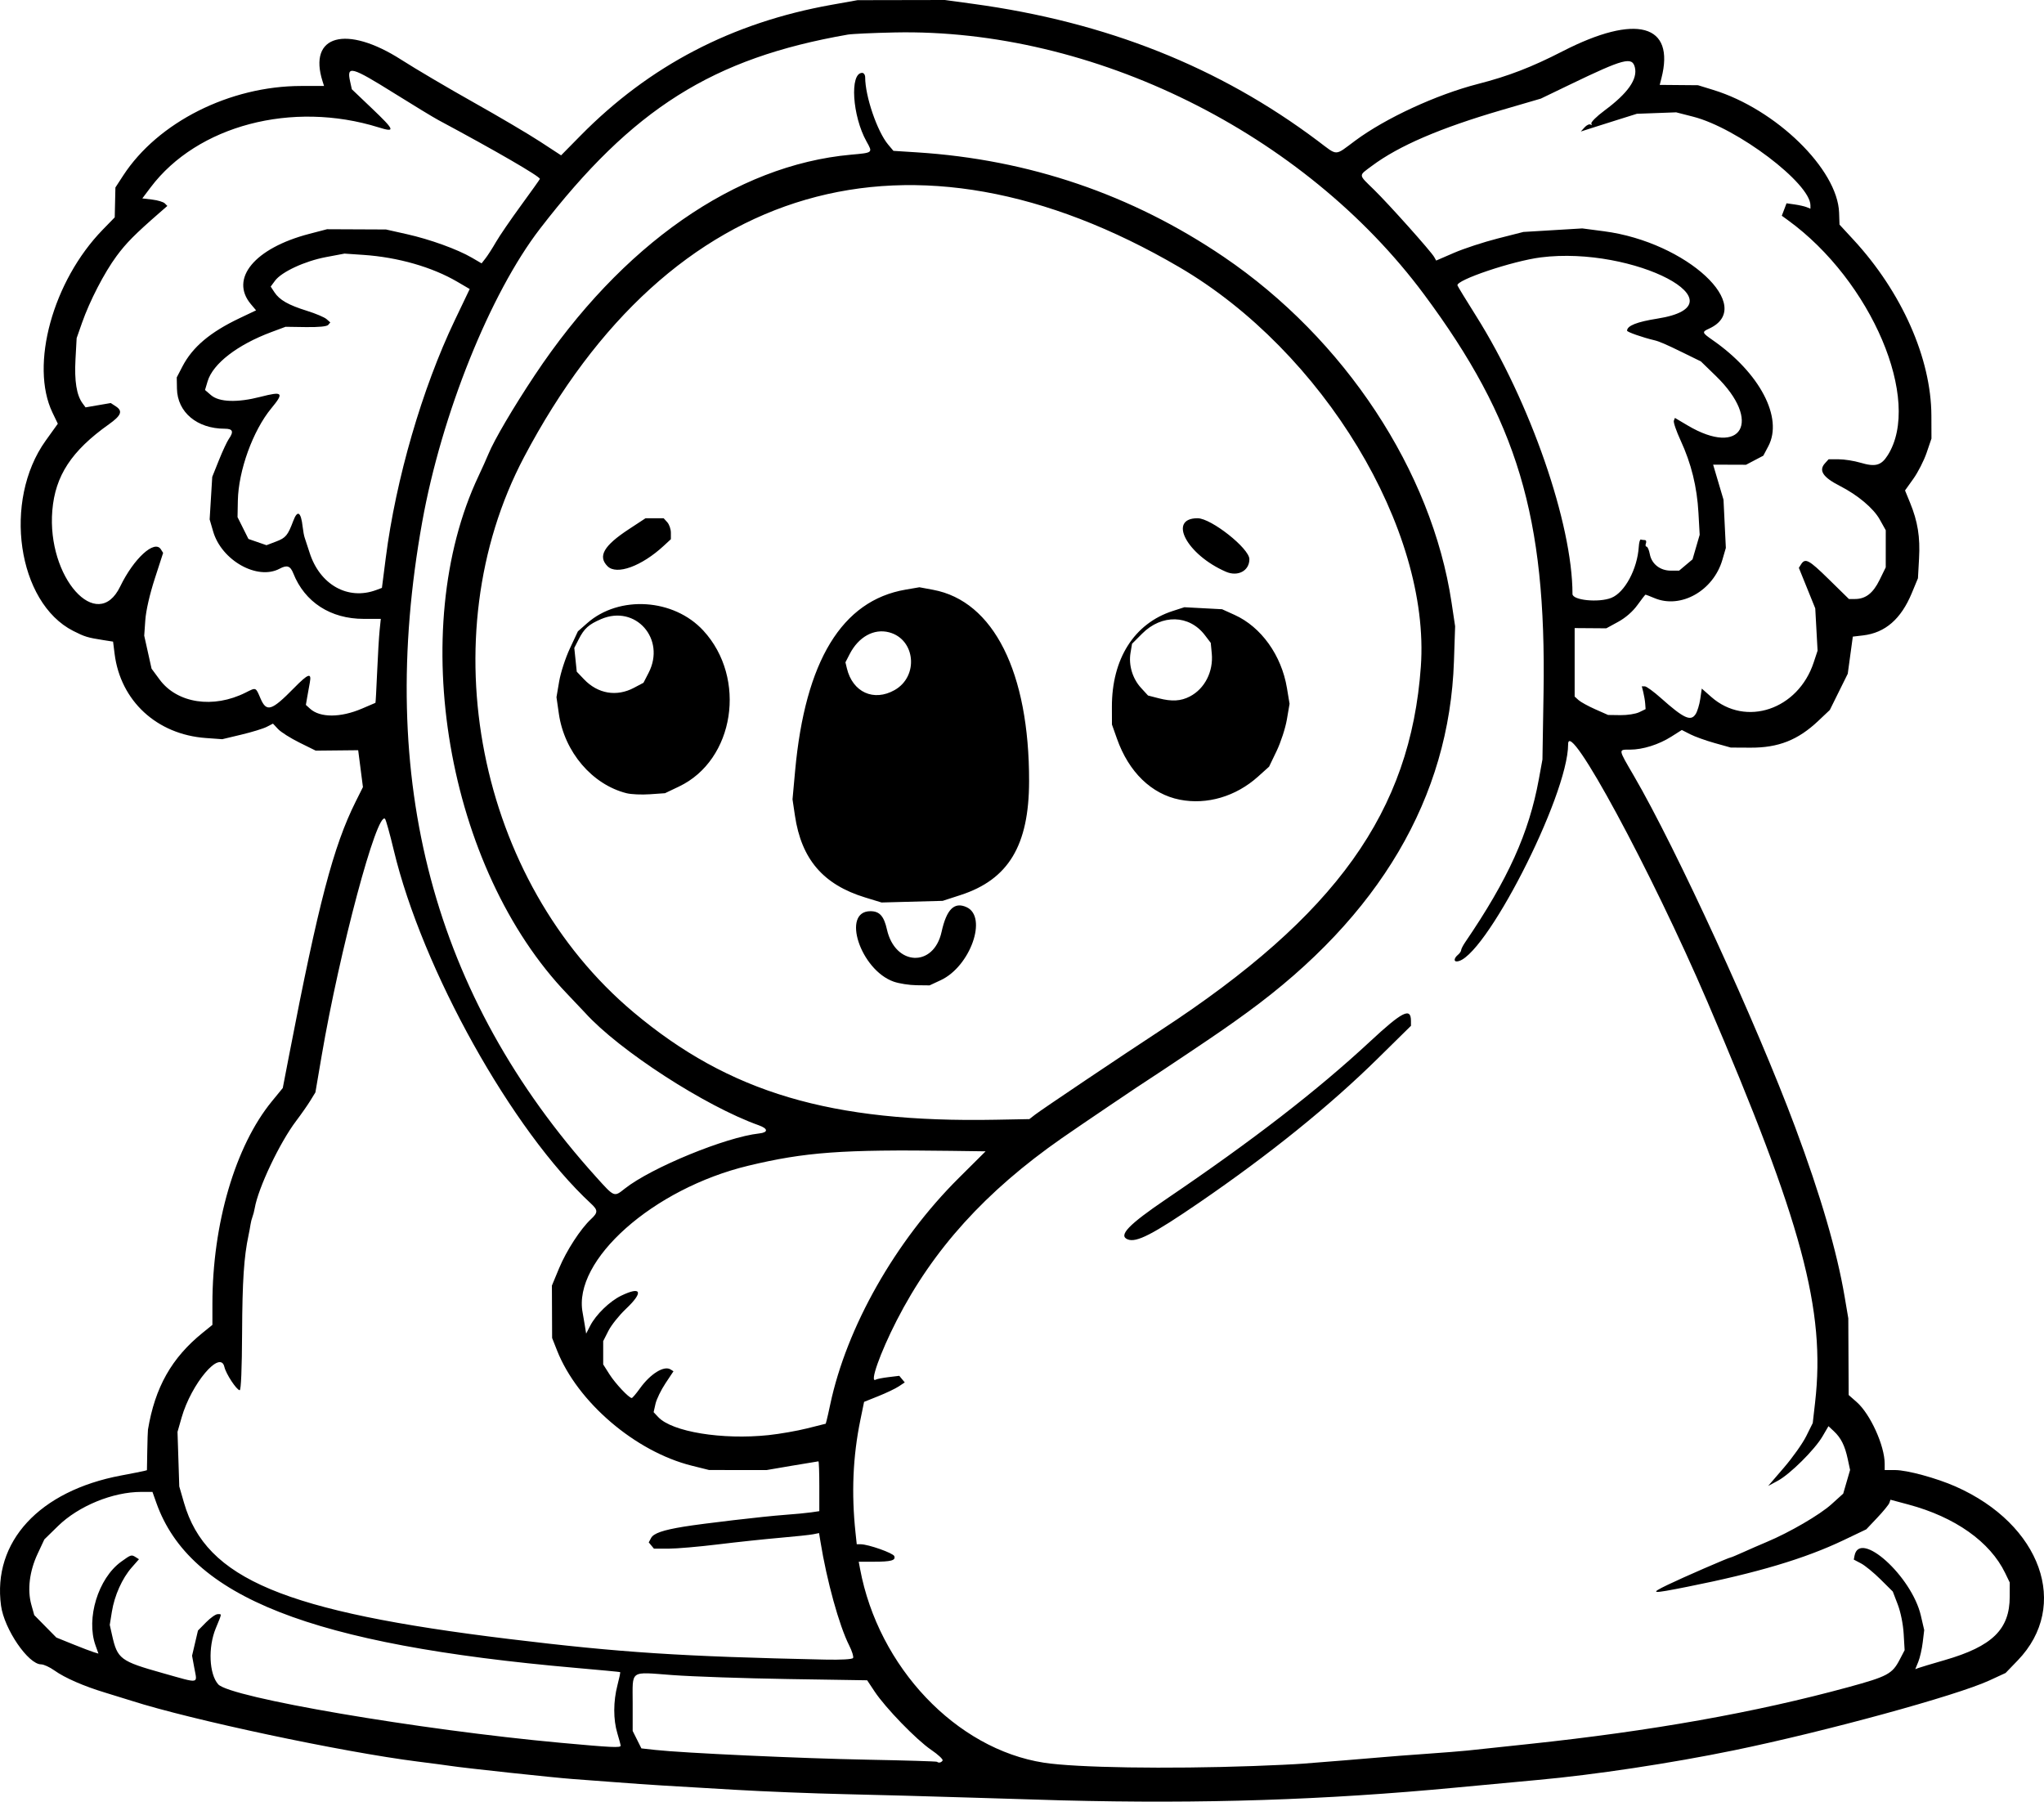 <?xml version="1.0" encoding="UTF-8" standalone="no"?>
<!-- Created with Inkscape (http://www.inkscape.org/) -->

<svg
   width="247.727mm"
   height="218.353mm"
   viewBox="0 0 247.727 218.353"
   version="1.1"
   id="svg1"
   xml:space="preserve"
   xmlns="http://www.w3.org/2000/svg"
   xmlns:svg="http://www.w3.org/2000/svg"><defs
     id="defs1" /><g
     id="layer1"
     transform="translate(95.632,134.674)"><path
       style="fill:#000000"
       d="M 33.169,83.528 C 31.859,83.494 26.918,83.345 22.189,83.195 17.459,83.045 10.494,82.854 6.711,82.771 2.927,82.687 -3.026,82.45 -6.518,82.244 -10.011,82.038 -13.999,81.802 -15.382,81.72 c -1.382,-0.082 -3.883,-0.257 -5.556,-0.388 -1.673,-0.131 -4.055,-0.31 -5.292,-0.396 -2.105,-0.147 -13.359,-1.356 -14.817,-1.592 -0.364,-0.059 -2.15,-0.295 -3.969,-0.524 -9.101,-1.149 -27.468,-5.051 -34.685,-7.369 -0.641,-0.206 -2.059,-0.644 -3.15,-0.973 -2.617,-0.789 -4.919,-1.793 -6.191,-2.701 -0.568,-0.405 -1.292,-0.737 -1.61,-0.737 -1.554,0 -4.465,-4.264 -4.854,-7.109 -1.059,-7.742 4.632,-13.915 14.548,-15.78 1.36,-0.256 2.622,-0.505 2.803,-0.554 l 0.331,-0.089 0.04,-2.323 c 0.022,-1.278 0.06,-2.442 0.084,-2.588 0.855,-5.136 2.865,-8.698 6.624,-11.74 l 1.186,-0.96 0.001,-2.552 c 0.004,-9.693 2.773,-19.128 7.201,-24.535 l 1.327,-1.621 0.779,-4.035 c 3.546,-18.374 5.357,-25.272 8.054,-30.671 l 0.882,-1.766 -0.288,-2.234 -0.288,-2.234 -2.573,0.026 -2.573,0.026 -1.966,-0.972 c -1.081,-0.534 -2.247,-1.271 -2.591,-1.637 l -0.625,-0.666 -0.752,0.389 c -0.414,0.214 -1.797,0.639 -3.074,0.944 l -2.322,0.555 -1.984,-0.143 c -5.946,-0.429 -10.348,-4.495 -11.063,-10.218 l -0.183,-1.465 -1.19,-0.187 c -1.909,-0.3 -2.24,-0.401 -3.632,-1.106 -6.776,-3.434 -8.568,-15.788 -3.346,-23.066 l 1.471,-2.05 -0.649,-1.351 c -2.76,-5.747 0.044,-15.951 6.09,-22.163 l 1.457,-1.497 0.041,-1.81 0.041,-1.81 0.947,-1.455 c 4.204,-6.458 12.934,-10.848 21.572,-10.848 h 2.767 l -0.181,-0.569 c -1.78,-5.61 2.867,-6.883 9.538,-2.614 1.746,1.118 5.675,3.435 8.731,5.15 3.056,1.715 6.701,3.865 8.099,4.779 l 2.543,1.661 2.352,-2.388 c 8.352,-8.479 18.356,-13.696 30.398,-15.851 l 3.175,-0.568 5.292,-0.01 5.292,-0.01 3.44,0.469 c 16.146,2.202 29.812,7.635 41.754,16.602 2.485,1.866 1.989,1.869 4.548,-0.028 3.683,-2.731 9.856,-5.582 14.875,-6.87 3.696,-0.949 6.494,-2.029 10.243,-3.953 8.948,-4.594 13.68,-3.3 11.984,3.275 l -0.205,0.794 2.321,0.02 2.321,0.02 1.852,0.57 c 7.607,2.339 15.072,9.623 15.248,14.877 l 0.049,1.446 1.697,1.838 c 5.857,6.346 9.417,14.383 9.439,21.313 l 0.009,2.778 -0.588,1.725 c -0.324,0.949 -1.044,2.363 -1.602,3.144 l -1.013,1.419 0.609,1.486 c 0.933,2.279 1.235,4.153 1.089,6.778 l -0.132,2.381 -0.747,1.8 c -1.305,3.143 -3.22,4.807 -5.897,5.124 l -1.25,0.148 -0.307,2.25 -0.307,2.25 -1.087,2.195 -1.087,2.195 -1.392,1.316 c -2.463,2.33 -4.843,3.27 -8.232,3.252 l -2.381,-0.013 -1.945,-0.544 c -1.07,-0.299 -2.405,-0.778 -2.967,-1.065 l -1.021,-0.521 -1.267,0.803 c -1.525,0.968 -3.468,1.579 -5.019,1.579 -1.432,0 -1.452,-0.132 0.476,3.176 5.122,8.788 14.871,30.026 19.556,42.597 3.083,8.273 5.052,15.024 5.983,20.505 l 0.449,2.646 0.022,4.646 0.022,4.646 0.973,0.855 c 1.647,1.446 3.392,5.291 3.392,7.475 v 0.766 h 1.268 c 1.442,0 5.018,0.973 7.324,1.992 10.373,4.587 13.905,14.471 7.533,21.077 l -1.47,1.524 -1.97,0.909 c -3.987,1.839 -19.904,6.192 -30.942,8.463 -7.64,1.572 -16.924,2.973 -23.813,3.595 -1.673,0.151 -6.138,0.568 -9.922,0.926 -15.853,1.501 -30.606,1.981 -47.625,1.549 z m 23.151,-4.167 c 2.401,-0.086 5.08,-0.215 5.953,-0.285 0.873,-0.071 3.135,-0.251 5.027,-0.4 1.892,-0.149 4.035,-0.328 4.763,-0.397 0.728,-0.069 3.034,-0.246 5.125,-0.392 2.091,-0.147 4.353,-0.327 5.027,-0.4 0.674,-0.073 4.023,-0.43 7.443,-0.792 14.871,-1.576 27.44,-3.814 38.746,-6.899 4.709,-1.285 5.297,-1.599 6.186,-3.299 l 0.614,-1.175 -0.116,-1.984 c -0.068,-1.167 -0.364,-2.631 -0.717,-3.553 l -0.601,-1.569 -1.485,-1.474 c -0.817,-0.811 -1.88,-1.682 -2.364,-1.936 l -0.879,-0.462 0.088,-0.464 c 0.611,-3.22 6.933,2.478 8.039,7.244 l 0.408,1.759 -0.179,1.484 c -0.098,0.816 -0.342,1.884 -0.542,2.372 l -0.363,0.887 0.371,-0.142 c 0.204,-0.078 1.639,-0.509 3.19,-0.957 5.777,-1.669 7.881,-3.72 7.887,-7.687 l 0.003,-1.72 -0.555,-1.149 c -1.83,-3.786 -6.07,-6.787 -11.726,-8.301 l -2.178,-0.583 -0.127,0.38 c -0.07,0.209 -0.728,1.017 -1.464,1.794 l -1.337,1.414 -2.741,1.309 c -4.693,2.241 -10.498,3.973 -18.961,5.657 -4.37,0.869 -4.611,0.846 -2.394,-0.228 1.848,-0.896 7.463,-3.336 7.676,-3.336 0.062,0 0.741,-0.285 1.51,-0.632 0.768,-0.348 2.052,-0.907 2.852,-1.242 2.776,-1.164 6.428,-3.292 7.841,-4.569 l 1.42,-1.284 0.417,-1.434 0.417,-1.434 -0.285,-1.33 c -0.347,-1.617 -0.819,-2.563 -1.682,-3.368 l -0.653,-0.61 -0.725,1.238 c -0.946,1.615 -3.927,4.574 -5.415,5.377 l -1.173,0.633 1.911,-2.22 c 1.051,-1.221 2.268,-2.937 2.704,-3.814 l 0.792,-1.593 0.286,-2.508 c 1.277,-11.187 -1.566,-21.764 -13.051,-48.545 -6.798,-15.853 -16.882,-34.501 -16.882,-31.221 0,6.29 -10.288,26.326 -13.518,26.326 -0.37,0 -0.286,-0.427 0.156,-0.794 0.218,-0.181 0.397,-0.439 0.397,-0.572 0,-0.134 0.22,-0.566 0.489,-0.96 5.204,-7.632 7.735,-13.236 8.928,-19.767 l 0.435,-2.381 0.133,-8.089 C 91.79,-72.042 88.276,-83.759 76.966,-98.985 62.41,-118.583 36.814,-131.249 12.796,-130.741 c -2.619,0.055 -5.179,0.173 -5.689,0.262 -16.386,2.858 -26.075,8.969 -37.287,23.518 -6.048,7.848 -11.939,22.51 -14.282,35.549 -5.621,31.27 1.34,57.486 21.077,79.383 2.234,2.478 2.165,2.45 3.478,1.411 3.199,-2.534 12.24,-6.246 16.279,-6.684 1.124,-0.122 1.105,-0.583 -0.042,-0.991 -6.478,-2.304 -16.931,-9.075 -21.058,-13.641 -0.265,-0.294 -1.226,-1.308 -2.135,-2.254 -14.624,-15.217 -19.586,-44.162 -10.767,-62.803 0.422,-0.892 0.959,-2.088 1.193,-2.656 0.707,-1.717 3.008,-5.632 5.613,-9.55 10.518,-15.819 24.355,-25.469 38.329,-26.729 2.687,-0.242 2.656,-0.216 1.881,-1.603 -1.724,-3.084 -2.055,-8.313 -0.526,-8.313 0.2,0 0.364,0.243 0.364,0.54 0,2.302 1.465,6.582 2.794,8.161 l 0.631,0.75 2.852,0.182 c 13.582,0.868 26.026,5.105 37.161,12.653 14.669,9.944 25.241,25.979 27.631,41.908 l 0.432,2.877 -0.142,4.233 c -0.553,16.51 -9.021,30.888 -25.079,42.58 -2.195,1.599 -3.377,2.416 -7.131,4.933 -2.261,1.516 -4.308,2.876 -4.547,3.022 -0.707,0.429 -8.633,5.783 -10.788,7.287 -9.225,6.437 -15.587,13.463 -19.995,22.082 -2.021,3.952 -3.33,7.66 -2.529,7.165 0.127,-0.078 0.818,-0.214 1.537,-0.301 l 1.307,-0.159 0.332,0.4 0.332,0.4 -0.725,0.481 c -0.399,0.264 -1.508,0.795 -2.465,1.178 l -1.74,0.698 -0.454,2.213 c -0.905,4.41 -1.095,8.859 -0.583,13.656 l 0.148,1.389 h 0.482 c 0.912,0 3.923,1.063 4.066,1.435 0.2,0.522 -0.379,0.681 -2.484,0.681 H 8.444 l 0.16,0.86 C 10.823,67.37 20.251,77.309 30.891,78.96 c 3.895,0.604 14.923,0.778 25.429,0.401 z M 41.04,15.536 c -1.164,-0.47 0.087,-1.776 4.696,-4.903 10.517,-7.133 18.282,-13.138 24.705,-19.105 3.892,-3.615 4.923,-4.135 4.931,-2.483 l 0.003,0.604 -4.038,3.976 c -5.833,5.743 -13.13,11.634 -21.612,17.444 -5.653,3.872 -7.633,4.891 -8.685,4.466 z M 18.608,78.697 C 18.693,78.559 18.07,77.976 17.223,77.401 15.442,76.191 11.694,72.327 10.373,70.338 L 9.466,68.971 -0.114,68.82 C -5.383,68.736 -11.688,68.521 -14.126,68.34 c -5.274,-0.39 -4.828,-0.706 -4.828,3.419 v 3.351 l 0.529,1.058 0.529,1.058 1.683,0.186 c 3.4,0.375 17.598,1.028 25.701,1.182 4.584,0.087 8.384,0.202 8.445,0.255 0.199,0.174 0.517,0.102 0.675,-0.154 z m -39.02,-1.8 c -0.002,-0.109 -0.18,-0.783 -0.397,-1.497 -0.505,-1.665 -0.502,-3.866 0.009,-5.827 0.222,-0.852 0.371,-1.569 0.331,-1.594 -0.04,-0.025 -2.454,-0.254 -5.364,-0.509 -32.106,-2.812 -46.795,-8.587 -50.845,-19.991 l -0.476,-1.34 h -1.351 c -3.447,0 -7.607,1.704 -10.093,4.135 l -1.658,1.621 -0.82,1.753 c -0.984,2.102 -1.261,4.365 -0.756,6.169 l 0.351,1.255 1.338,1.358 1.338,1.358 1.984,0.803 c 1.091,0.442 2.24,0.88 2.552,0.974 l 0.567,0.171 -0.357,-1.001 c -1.163,-3.26 0.326,-8.119 3.104,-10.131 1.207,-0.874 1.248,-0.887 1.788,-0.545 l 0.377,0.239 -0.88,1.002 c -1.156,1.317 -2.087,3.393 -2.404,5.364 l -0.256,1.591 0.276,1.23 c 0.653,2.916 0.988,3.166 6.166,4.623 4.531,1.275 4.167,1.332 3.812,-0.599 l -0.279,-1.517 0.358,-1.526 0.358,-1.526 0.977,-0.992 c 0.537,-0.546 1.17,-0.992 1.405,-0.992 0.527,0 0.549,-0.167 -0.228,1.72 -0.947,2.3 -0.805,5.539 0.298,6.782 1.423,1.603 24.317,5.514 41.501,7.089 6.183,0.567 7.276,0.619 7.272,0.351 z M 7.757,66.267 C 7.847,66.121 7.633,65.432 7.281,64.735 6.071,62.339 4.572,56.915 3.801,52.14 L 3.637,51.13 2.925,51.273 c -0.392,0.079 -2.201,0.271 -4.02,0.428 -1.819,0.157 -5.205,0.517 -7.525,0.801 -2.32,0.284 -5.014,0.516 -5.987,0.516 h -1.769 l -0.315,-0.38 -0.315,-0.38 0.287,-0.537 c 0.301,-0.562 1.439,-0.956 3.951,-1.366 2.356,-0.385 9.737,-1.249 12.202,-1.428 1.237,-0.09 2.695,-0.228 3.241,-0.308 l 0.992,-0.145 v -3.019 c 0,-1.661 -0.048,-3.019 -0.106,-3.019 -0.058,0 -1.499,0.238 -3.201,0.529 l -3.095,0.529 -3.479,-0.004 -3.479,-0.004 -2.117,-0.529 C -18.637,41.25 -25.648,35.251 -28.117,29.003 l -0.6,-1.518 -0.013,-3.175 -0.013,-3.175 0.871,-2.099 c 0.884,-2.129 2.607,-4.783 3.863,-5.951 0.864,-0.803 0.864,-1.09 -0.002,-1.892 -9.563,-8.858 -20.432,-28.341 -23.901,-42.842 -0.47,-1.965 -0.944,-3.666 -1.053,-3.781 -0.966,-1.019 -5.503,15.938 -7.684,28.718 l -0.756,4.431 -0.609,0.993 c -0.335,0.546 -1.115,1.661 -1.733,2.478 -1.992,2.632 -4.586,8.095 -5.011,10.553 -0.063,0.364 -0.186,0.84 -0.274,1.058 -0.088,0.218 -0.194,0.635 -0.236,0.926 -0.042,0.291 -0.152,0.886 -0.245,1.323 -0.553,2.594 -0.747,5.534 -0.777,11.774 -0.021,4.389 -0.13,7.004 -0.292,6.993 -0.38,-0.028 -1.662,-1.98 -1.855,-2.825 -0.489,-2.144 -4.009,2.026 -5.187,6.145 l -0.494,1.727 0.107,3.307 0.107,3.307 0.574,1.984 c 2.672,9.231 12.126,13.189 39.43,16.509 13.501,1.642 20.749,2.114 38.277,2.492 1.939,0.042 3.284,-0.036 3.383,-0.195 z M -2.482,39.257 c 1.347,-0.142 3.457,-0.511 4.688,-0.82 l 2.239,-0.562 0.117,-0.433 c 0.065,-0.238 0.256,-1.087 0.425,-1.888 C 6.978,26.154 12.883,15.744 20.556,8.109 L 23.819,4.863 19.63,4.806 C 6.436,4.626 1.933,4.956 -4.931,6.605 -16.462,9.376 -26.248,18.059 -25.016,24.426 c 0.044,0.228 0.158,0.89 0.252,1.472 l 0.172,1.058 0.495,-0.962 c 0.689,-1.34 2.362,-2.962 3.746,-3.632 2.471,-1.196 2.74,-0.445 0.574,1.602 -0.816,0.772 -1.769,1.965 -2.117,2.652 l -0.633,1.249 v 1.412 1.412 l 0.759,1.196 c 0.709,1.118 2.358,2.872 2.702,2.875 0.084,6.73e-4 0.534,-0.529 0.999,-1.176 1.265,-1.762 2.916,-2.784 3.701,-2.29 l 0.356,0.224 -0.975,1.468 c -0.536,0.807 -1.077,1.923 -1.203,2.479 l -0.228,1.011 0.559,0.595 c 1.679,1.788 7.743,2.779 13.372,2.186 z M 29.823,0.414 C 30.618,-0.204 40.289,-6.702 45.075,-9.834 66.324,-23.74 75.314,-36.311 76.57,-53.874 77.761,-70.517 64.704,-92.117 47.303,-102.29 c -32.485,-18.993 -61.735,-10.516 -79.423,23.016 -11.507,21.815 -5.675,51.382 13.272,67.284 C -7.236,-2.244 5.087,1.411 25.06,1.034 L 29.122,0.958 Z M 12.678,-15.702 c -4.025,-1.421 -6.371,-8.539 -2.814,-8.539 1.102,0 1.635,0.593 2,2.221 0.992,4.424 5.662,4.631 6.618,0.293 0.607,-2.752 1.543,-3.679 3.03,-3.002 2.584,1.177 0.46,7.178 -3.131,8.85 l -1.351,0.629 -1.587,-0.018 c -0.873,-0.01 -2.117,-0.205 -2.764,-0.434 z M 9.224,-25.903 c -5.09,-1.56 -7.725,-4.633 -8.512,-9.924 l -0.293,-1.971 0.315,-3.452 C 1.952,-54.574 6.41,-61.891 14.115,-63.211 l 1.685,-0.289 1.657,0.308 c 7.332,1.363 11.657,9.993 11.634,23.208 -0.014,7.777 -2.5,11.903 -8.31,13.788 l -2.163,0.702 -3.704,0.099 -3.704,0.099 z m 3.572,-25.139 c 2.948,-1.668 2.524,-6.147 -0.661,-6.995 -1.843,-0.49 -3.711,0.539 -4.792,2.641 l -0.51,0.992 0.175,0.728 c 0.696,2.903 3.255,4.068 5.789,2.634 z m 34.563,13.287 c -3.435,-0.675 -6.185,-3.342 -7.617,-7.388 l -0.609,-1.72 -0.006,-2.127 c -0.015,-5.831 2.703,-10.124 7.366,-11.631 l 1.418,-0.459 2.286,0.122 2.286,0.122 1.513,0.685 c 3.223,1.458 5.686,4.896 6.345,8.857 l 0.319,1.918 -0.327,1.909 c -0.18,1.05 -0.739,2.764 -1.241,3.809 l -0.914,1.9 -1.341,1.206 c -2.68,2.41 -6.186,3.444 -9.478,2.797 z m 1.21,-12.507 c 1.809,-0.935 2.873,-3.022 2.662,-5.219 l -0.123,-1.281 -0.715,-0.937 c -1.894,-2.483 -5.226,-2.563 -7.6,-0.181 l -1.225,1.229 -0.183,1.095 c -0.249,1.49 0.239,3.121 1.268,4.245 l 0.853,0.931 1.313,0.339 c 1.575,0.406 2.662,0.343 3.749,-0.22 z m -68.252,11.727 c -4.183,-1.053 -7.549,-5.003 -8.217,-9.64 l -0.288,-2.002 0.326,-1.915 c 0.179,-1.053 0.763,-2.848 1.297,-3.989 l 0.971,-2.075 1.132,-0.997 c 3.873,-3.41 10.485,-2.986 14.068,0.901 5.32,5.772 3.782,15.692 -2.931,18.895 l -1.712,0.817 -1.826,0.127 c -1.004,0.07 -2.273,0.015 -2.819,-0.123 z m 0.879,-12.777 1.16,-0.613 0.624,-1.212 c 2.113,-4.105 -1.59,-8.292 -5.754,-6.507 -1.511,0.648 -2.049,1.132 -2.722,2.449 l -0.533,1.044 0.149,1.441 0.149,1.441 0.875,0.919 c 1.676,1.761 3.948,2.15 6.053,1.038 z m 71.748,-14.07 c -4.742,-2.061 -7.083,-6.484 -3.432,-6.484 1.646,0 6.278,3.662 6.278,4.963 0,1.408 -1.393,2.153 -2.846,1.521 z m -74.941,-0.663 c -1.206,-1.206 -0.468,-2.49 2.582,-4.493 l 2.023,-1.328 h 1.096 1.096 l 0.438,0.484 c 0.241,0.266 0.438,0.838 0.438,1.271 v 0.787 l -0.86,0.795 c -2.684,2.482 -5.711,3.586 -6.813,2.484 z m 131.868,17.926 c 0.21,-0.327 0.464,-1.159 0.565,-1.849 l 0.182,-1.253 1.158,1.02 c 4.171,3.672 10.514,1.534 12.403,-4.18 l 0.474,-1.434 -0.141,-2.564 -0.141,-2.564 -0.994,-2.456 -0.994,-2.456 0.259,-0.41 c 0.513,-0.814 0.94,-0.587 3.356,1.782 l 2.454,2.407 h 0.724 c 1.298,0 2.199,-0.697 2.99,-2.311 l 0.748,-1.526 10e-4,-2.249 0.001,-2.249 -0.741,-1.323 c -0.752,-1.342 -2.663,-2.947 -4.815,-4.045 -2.063,-1.051 -2.603,-1.872 -1.811,-2.748 l 0.438,-0.484 h 1.234 c 0.679,0 1.866,0.188 2.638,0.417 1.803,0.535 2.509,0.34 3.299,-0.911 4.188,-6.635 -1.972,-21.136 -12.101,-28.486 l -0.74,-0.537 0.286,-0.754 0.286,-0.754 0.986,0.14 c 0.542,0.077 1.194,0.224 1.449,0.327 l 0.463,0.187 v -0.403 c 0,-2.671 -8.866,-9.377 -14.206,-10.746 l -2.066,-0.53 -2.381,0.088 -2.381,0.088 -2.117,0.663 c -1.164,0.365 -2.693,0.848 -3.398,1.075 l -1.281,0.411 0.456,-0.504 c 0.251,-0.277 0.578,-0.429 0.726,-0.337 0.149,0.092 0.192,0.041 0.097,-0.113 -0.096,-0.156 0.62,-0.869 1.613,-1.606 2.82,-2.092 4.015,-3.8 3.657,-5.227 -0.33,-1.313 -1.353,-1.042 -7.824,2.078 l -3.572,1.722 -4.763,1.391 c -7.442,2.174 -12.455,4.331 -15.712,6.763 -1.656,1.236 -1.678,0.994 0.263,2.89 1.784,1.742 6.906,7.473 7.287,8.152 l 0.241,0.43 2.174,-0.94 c 1.196,-0.517 3.573,-1.297 5.283,-1.733 l 3.109,-0.793 3.572,-0.215 3.572,-0.215 2.646,0.348 c 10.017,1.317 18.481,9.173 12.714,11.801 -0.886,0.404 -0.861,0.482 0.455,1.399 5.71,3.975 8.554,9.404 6.731,12.851 l -0.606,1.146 -1.048,0.55 -1.048,0.55 -1.994,-0.007 -1.994,-0.007 0.629,2.123 0.629,2.123 0.142,2.922 0.142,2.922 -0.42,1.443 c -1.092,3.752 -5.033,5.979 -8.222,4.646 -0.559,-0.234 -1.051,-0.425 -1.092,-0.425 -0.041,0 -0.482,0.566 -0.979,1.257 -0.568,0.79 -1.438,1.548 -2.34,2.041 l -1.436,0.784 -1.918,-0.014 -1.918,-0.014 v 4.15 4.15 l 0.472,0.427 c 0.26,0.235 1.172,0.737 2.027,1.115 l 1.555,0.688 1.498,0.021 c 0.824,0.012 1.847,-0.148 2.272,-0.354 l 0.774,-0.375 -0.047,-0.654 c -0.026,-0.359 -0.129,-0.981 -0.229,-1.381 l -0.182,-0.728 0.362,0.001 c 0.199,6.54e-4 1.078,0.641 1.954,1.422 2.763,2.465 3.617,2.861 4.201,1.95 z m -161.634,-0.674 c 0.873,-0.375 1.608,-0.69 1.634,-0.7 0.025,-0.01 0.118,-1.685 0.205,-3.721 0.087,-2.036 0.223,-4.322 0.302,-5.08 l 0.143,-1.378 -2.068,0.002 c -4.013,0.005 -7.149,-2.021 -8.537,-5.516 -0.362,-0.912 -0.759,-1.046 -1.663,-0.562 -2.687,1.438 -7.03,-0.999 -8.053,-4.519 l -0.423,-1.456 0.157,-2.579 0.157,-2.579 0.807,-2.014 c 0.444,-1.108 0.985,-2.268 1.202,-2.579 0.626,-0.894 0.489,-1.241 -0.488,-1.241 -3.36,0 -5.745,-1.998 -5.798,-4.856 l -0.025,-1.362 0.687,-1.323 c 1.224,-2.358 3.361,-4.161 6.947,-5.864 l 1.982,-0.941 -0.628,-0.746 c -2.607,-3.099 0.45,-6.792 7.051,-8.517 l 2.177,-0.569 3.572,0.016 3.572,0.016 2.528,0.567 c 2.822,0.633 6.136,1.833 7.896,2.86 l 1.164,0.679 0.49,-0.629 c 0.269,-0.346 0.832,-1.225 1.25,-1.952 0.418,-0.728 1.788,-2.729 3.043,-4.447 1.255,-1.718 2.282,-3.161 2.282,-3.207 0,-0.306 -5.366,-3.416 -12.298,-7.128 -0.579,-0.31 -3.007,-1.784 -5.395,-3.276 -5.14,-3.211 -5.737,-3.372 -5.314,-1.442 l 0.214,0.979 2.401,2.288 c 2.827,2.695 2.931,2.981 0.845,2.332 -10.473,-3.26 -21.975,-0.232 -27.63,7.272 l -1.008,1.337 1.205,0.144 c 0.663,0.079 1.346,0.285 1.517,0.457 l 0.312,0.312 -0.993,0.866 c -2.933,2.558 -4.004,3.639 -5.166,5.215 -1.482,2.009 -3.25,5.427 -4.184,8.087 l -0.65,1.852 -0.141,2.577 c -0.144,2.624 0.133,4.341 0.857,5.324 l 0.363,0.492 1.527,-0.263 1.527,-0.263 0.618,0.405 c 0.867,0.568 0.657,1.106 -0.852,2.178 -4.524,3.214 -6.495,6.219 -6.848,10.437 -0.678,8.101 5.444,14.967 8.223,9.221 1.649,-3.409 4.174,-5.716 4.935,-4.509 l 0.272,0.431 -1.013,3.126 c -0.615,1.899 -1.065,3.867 -1.146,5.015 l -0.133,1.889 0.445,2 0.445,2 0.977,1.323 c 2.13,2.885 6.506,3.547 10.425,1.577 1.284,-0.645 1.209,-0.674 1.796,0.697 0.736,1.718 1.333,1.534 4.073,-1.257 1.722,-1.754 2.143,-1.899 1.911,-0.661 -0.089,0.473 -0.233,1.277 -0.321,1.787 l -0.159,0.928 0.518,0.469 c 1.211,1.096 3.698,1.087 6.281,-0.022 z M 99.666,-62.221 c 1.621,-0.649 3.145,-3.489 3.317,-6.184 0.033,-0.521 0.144,-0.918 0.247,-0.881 0.102,0.036 0.318,0.066 0.479,0.066 0.161,0 0.224,0.179 0.141,0.397 -0.084,0.218 -0.05,0.397 0.074,0.397 0.125,0 0.304,0.412 0.398,0.915 0.224,1.191 1.251,1.996 2.549,1.996 h 1.002 l 0.813,-0.684 0.813,-0.684 0.433,-1.489 0.433,-1.489 -0.148,-2.656 c -0.176,-3.162 -0.872,-5.983 -2.165,-8.781 -0.521,-1.129 -0.89,-2.204 -0.818,-2.39 l 0.13,-0.338 1.532,0.908 c 6.58,3.9 9.099,-0.49 3.436,-5.987 l -1.823,-1.769 -2.157,-1.058 c -2.049,-1.005 -2.883,-1.366 -3.48,-1.506 -1.428,-0.337 -3.307,-0.995 -3.307,-1.158 0,-0.598 1.19,-1.072 3.677,-1.464 10.752,-1.695 -2.854,-8.842 -14.128,-7.421 -3.425,0.432 -10.352,2.766 -10.102,3.404 0.064,0.165 1.074,1.819 2.244,3.676 6.563,10.418 11.694,25.212 11.694,33.714 0,0.765 3.184,1.08 4.717,0.467 z m -149.69,-0.948 0.68,-0.255 0.464,-3.626 c 1.226,-9.581 4.406,-20.528 8.373,-28.826 l 1.802,-3.769 -1.502,-0.879 c -3.047,-1.784 -7.183,-2.97 -11.356,-3.256 l -2.317,-0.158 -2.249,0.424 c -2.559,0.483 -5.377,1.789 -6.169,2.86 l -0.527,0.712 0.452,0.689 c 0.612,0.934 1.69,1.549 3.948,2.252 1.044,0.325 2.107,0.774 2.361,0.997 l 0.462,0.405 -0.25,0.301 c -0.158,0.191 -1.151,0.288 -2.711,0.266 l -2.461,-0.036 -1.72,0.641 c -4.112,1.534 -7.087,3.829 -7.725,5.962 l -0.317,1.057 0.729,0.627 c 0.986,0.848 3.188,0.923 5.98,0.205 2.729,-0.702 2.904,-0.52 1.329,1.385 -2.232,2.7 -3.99,7.555 -4.059,11.207 l -0.037,1.984 0.661,1.323 0.661,1.323 1.094,0.378 1.094,0.378 1.179,-0.45 c 1.158,-0.442 1.403,-0.738 2.062,-2.489 0.52,-1.382 0.939,-1.115 1.144,0.728 0.057,0.509 0.169,1.105 0.25,1.323 0.081,0.218 0.342,1.014 0.58,1.768 1.235,3.912 4.656,5.835 8.094,4.547 z"
       id="path66" /></g></svg>
